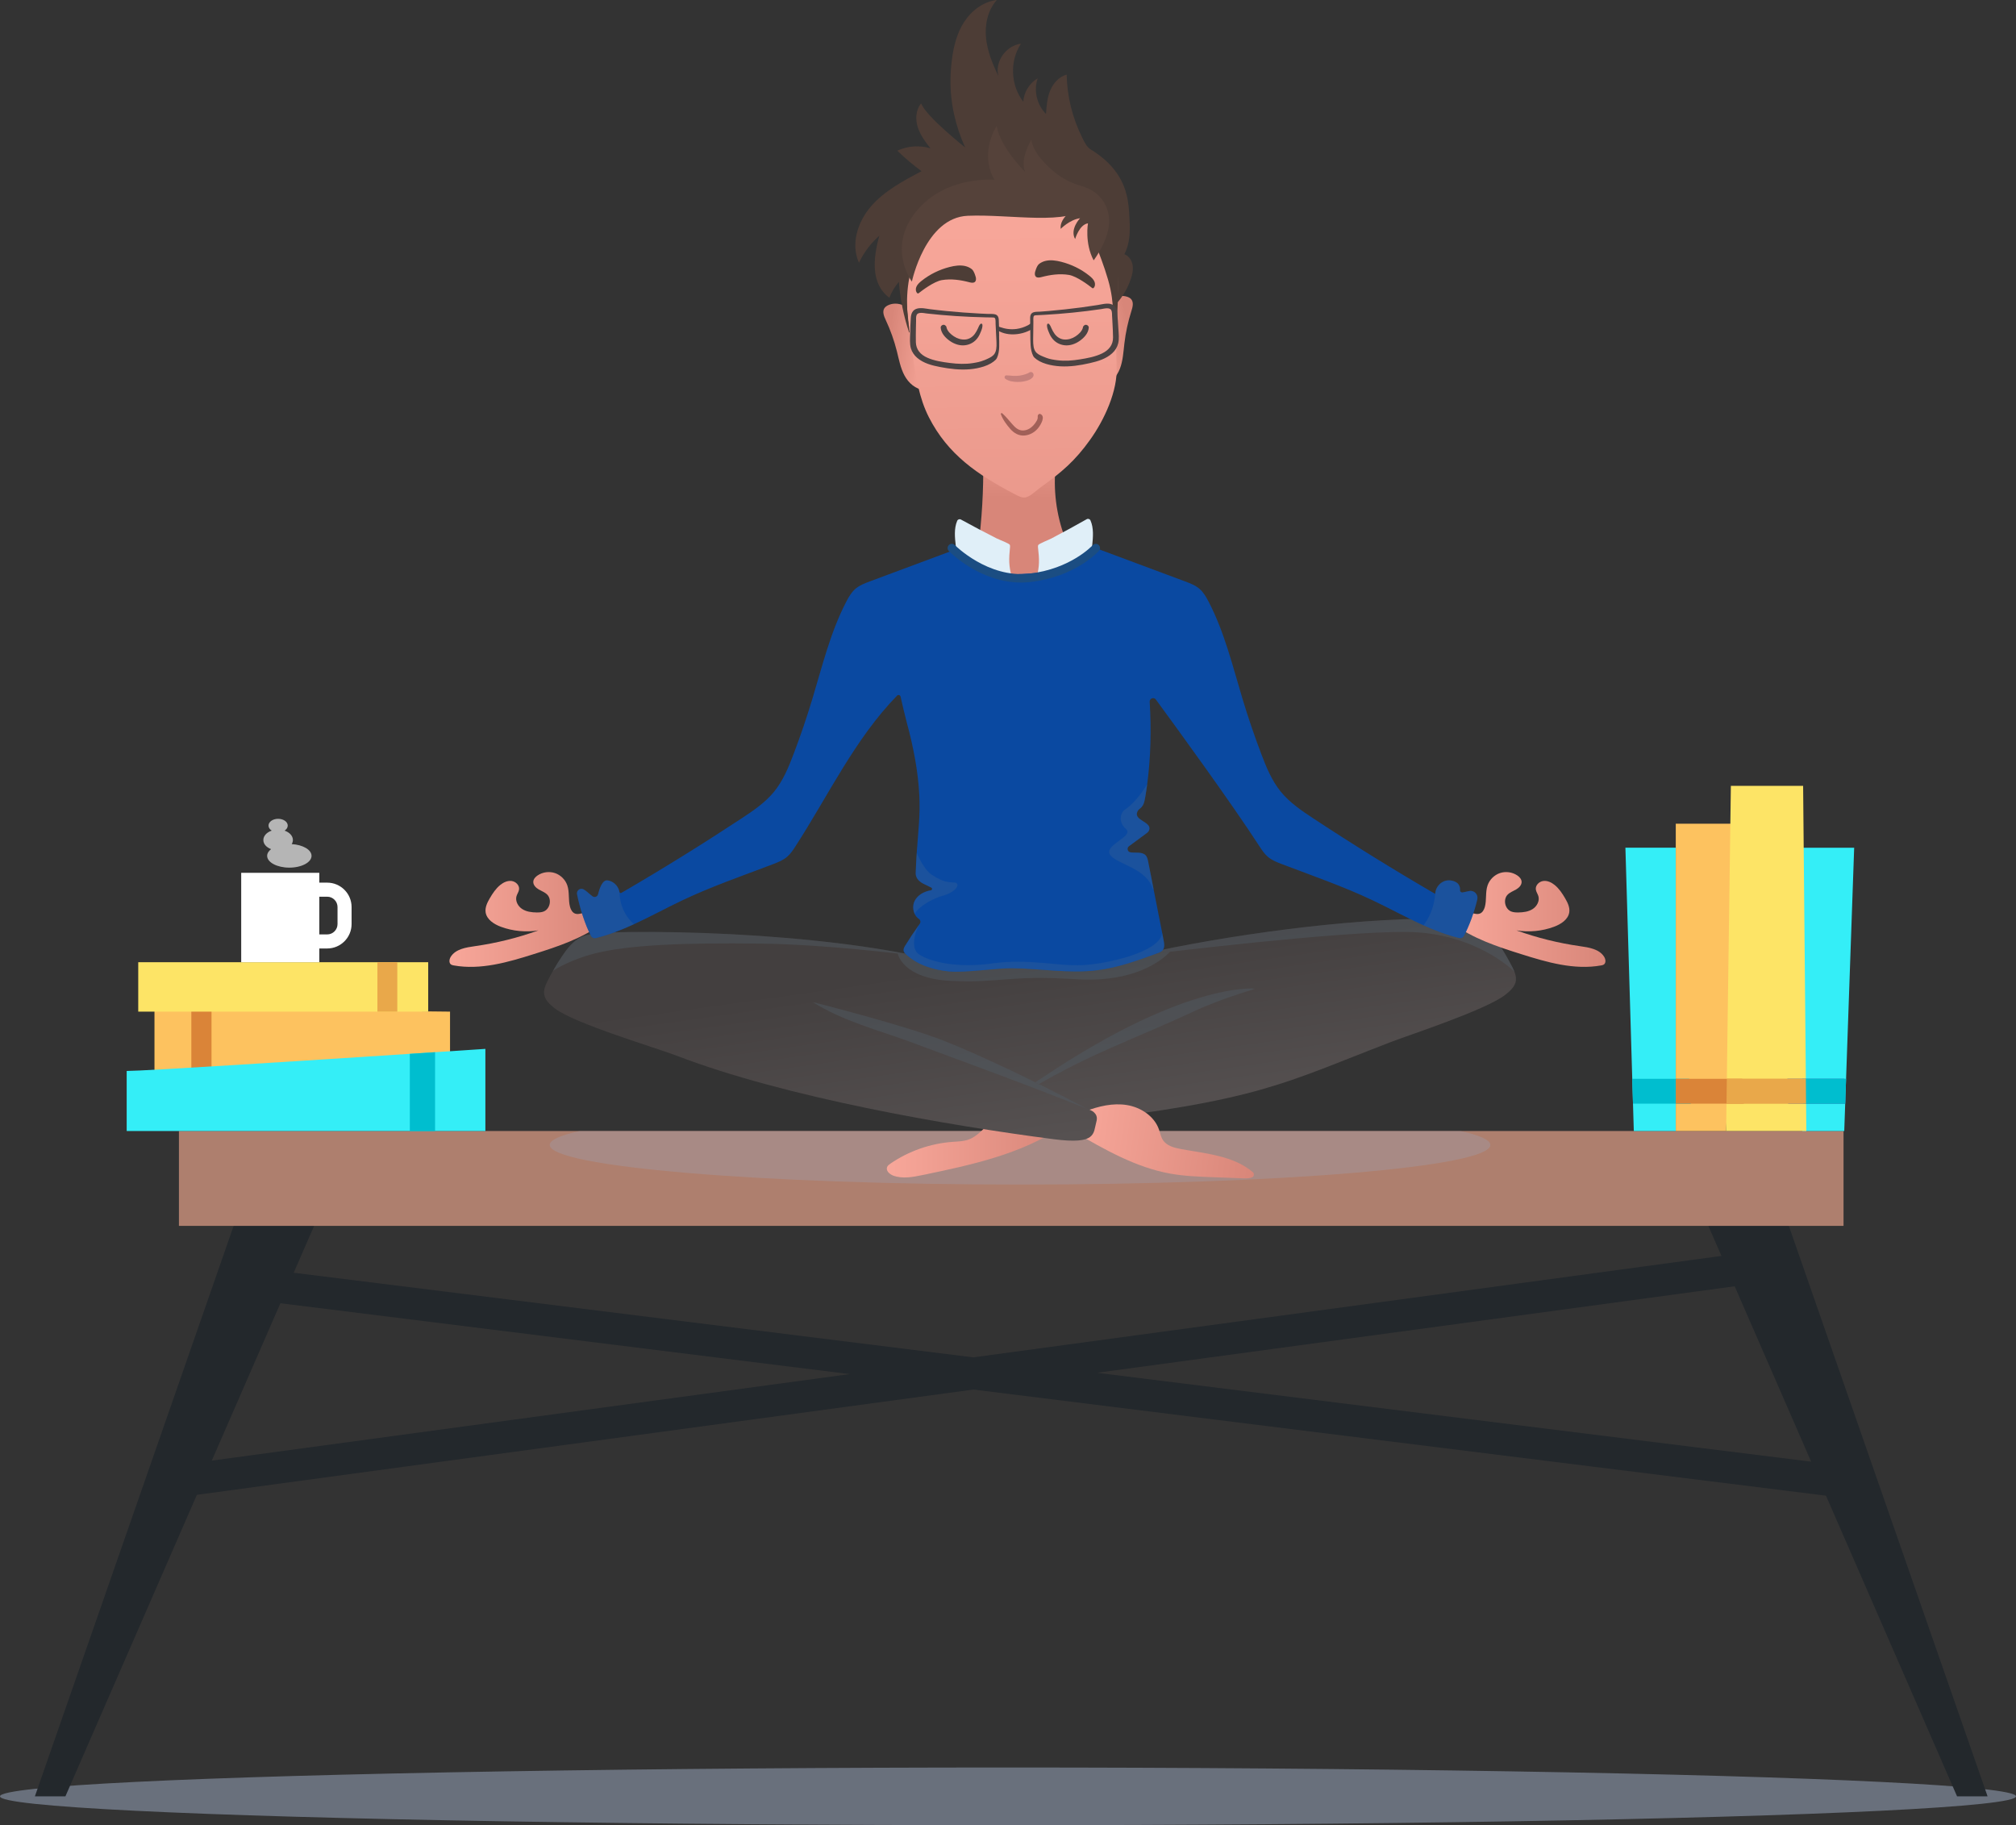 <?xml version="1.0" encoding="UTF-8"?><svg xmlns="http://www.w3.org/2000/svg" xmlns:xlink="http://www.w3.org/1999/xlink" viewBox="0 0 871.92 789.33"><rect x="0" y="0" width="871.92" height="789.33" fill="#333333" stroke="none"/><defs><style>.cls-1{fill:url(#linear-gradient-2);}.cls-2{fill:#0a49a1;}.cls-3,.cls-4{fill:#fff;}.cls-5{fill:#fde466;}.cls-6{fill:#ae7f6e;}.cls-7{fill:url(#linear-gradient-6);}.cls-8{isolation:isolate;}.cls-9{fill:#e9a84a;}.cls-10{fill:#34eef7;}.cls-11{fill:#00becf;}.cls-12{fill:#da8438;}.cls-13{fill:url(#linear-gradient-11);}.cls-14{fill:#1b4d82;}.cls-15{fill:url(#linear-gradient-10);}.cls-16{fill:#3a6194;opacity:.35;}.cls-16,.cls-17,.cls-18,.cls-19{mix-blend-mode:multiply;}.cls-20{fill:#e0eff8;}.cls-21{fill:#23282c;}.cls-22{fill:#fdc25f;}.cls-23{fill:#a16058;}.cls-4{opacity:.64;}.cls-24{fill:#4d3d36;}.cls-25{fill:url(#linear-gradient-5);}.cls-26{fill:#2c64af;}.cls-27{fill:url(#linear-gradient-7);}.cls-17{fill:#525d68;opacity:.43;}.cls-28{fill:#c6807b;}.cls-29{fill:url(#linear-gradient-9);}.cls-30{fill:url(#linear-gradient-3);}.cls-31{fill:#4b4343;}.cls-32{fill:url(#linear-gradient);}.cls-18{opacity:.54;}.cls-18,.cls-19{fill:#99a6bc;}.cls-33{fill:#55423a;}.cls-19{opacity:.3;}.cls-34{fill:url(#linear-gradient-4);}.cls-35{fill:url(#linear-gradient-8);}</style><linearGradient id="linear-gradient" x1="383.53" y1="493.32" x2="459.39" y2="493.32" gradientUnits="userSpaceOnUse"><stop offset="0" stop-color="#f8a79a"/><stop offset="1" stop-color="#d88679"/></linearGradient><linearGradient id="linear-gradient-2" x1="467.61" y1="665.23" x2="432.38" y2="415.53" gradientUnits="userSpaceOnUse"><stop offset="0" stop-color="#7f7878"/><stop offset="1" stop-color="#433f3f"/></linearGradient><linearGradient id="linear-gradient-3" x1="574.16" y1="650.2" x2="538.94" y2="400.5" xlink:href="#linear-gradient-2"/><linearGradient id="linear-gradient-4" x1="615.45" y1="231.72" x2="694.81" y2="231.72" gradientTransform="translate(-112.86 174.32) rotate(7.89)" xlink:href="#linear-gradient"/><linearGradient id="linear-gradient-5" x1="194.4" y1="397.65" x2="260.45" y2="397.65" xlink:href="#linear-gradient"/><linearGradient id="linear-gradient-6" x1="470.99" y1="149.82" x2="489.4" y2="145.02" xlink:href="#linear-gradient"/><linearGradient id="linear-gradient-7" x1="-2869.41" y1="379.35" x2="-2851" y2="374.55" gradientTransform="translate(-2491.23 146.89) rotate(172.55) scale(1 -1)" xlink:href="#linear-gradient"/><linearGradient id="linear-gradient-8" x1="443.38" y1="174.27" x2="442.86" y2="215.21" xlink:href="#linear-gradient"/><linearGradient id="linear-gradient-9" x1="437.3" y1="89.42" x2="440.17" y2="390.25" xlink:href="#linear-gradient"/><linearGradient id="linear-gradient-10" x1="385.91" y1="676.75" x2="350.69" y2="427.06" xlink:href="#linear-gradient-2"/><linearGradient id="linear-gradient-11" x1="628.29" y1="397.65" x2="694.34" y2="397.65" xlink:href="#linear-gradient"/></defs><g class="cls-8"><g id="Layer_1"><g><ellipse class="cls-18" cx="435.96" cy="776.87" rx="435.96" ry="12.47"/><g><g><polygon class="cls-21" points="106.45 514.65 15.09 776.87 28.29 776.87 139.68 521.4 106.45 514.65"/><polygon class="cls-21" points="768.27 514.65 859.63 776.87 846.43 776.87 735.04 521.4 768.27 514.65"/><rect class="cls-6" x="77.39" y="489.13" width="719.94" height="41.03"/><path class="cls-21" d="M768.25,539.93l-23.72,3.22-323.61,43.87-293.88-36.59-22.38-2.78-1.71,13.69,18.34,2.28,246.19,30.64-275.87,37.41-19.86,2.69,1.85,13.67,11.57-1.56,335.83-45.53,368.75,45.9,17.91,2.23-39.4-109.13Zm-293.8,53.76l275.81-37.41,8.81-1.19,27.97,77.5-3.71-.46-308.88-38.44Z"/></g><polygon class="cls-22" points="194.64 437.5 194.64 457.68 91.48 462.73 82.75 463.15 66.81 463.93 66.81 436.1 82.75 436.28 91.48 436.37 194.64 437.5"/><polygon class="cls-12" points="91.48 436.37 91.48 462.73 82.75 463.15 82.75 436.28 91.48 436.37"/><path class="cls-10" d="M209.93,453.61v35.52H54.79v-25.97c7.73,0,79.27-4.59,122.45-7.41,3.89-.25,7.56-.49,10.92-.71,13.16-.87,21.76-1.43,21.76-1.43Z"/><rect class="cls-5" x="59.79" y="416.13" width="125.41" height="21.37"/><path class="cls-11" d="M188.17,455.04v34.09h-10.92v-33.38c3.89-.25,7.56-.49,10.92-.71Z"/><rect class="cls-9" x="163.23" y="416.13" width="8.6" height="21.37"/><rect class="cls-3" x="104.32" y="377.47" width="33.78" height="38.66"/><path class="cls-3" d="M141.51,410.19h-10.79v-6.08h10.79c2.47,0,4.47-2.01,4.47-4.47v-7.37c0-2.47-2.01-4.47-4.47-4.47h-6.28v-6.08h6.28c5.82,0,10.55,4.73,10.55,10.55v7.37c0,5.82-4.73,10.55-10.55,10.55Z"/><path class="cls-4" d="M126.15,365.06c.34-.55,.53-1.15,.53-1.79,0-1.78-1.48-3.32-3.61-4.05,.85-.54,1.38-1.31,1.38-2.18,0-1.62-1.86-2.93-4.16-2.93s-4.16,1.31-4.16,2.93c0,.87,.54,1.64,1.38,2.18-2.14,.73-3.61,2.27-3.61,4.05s1.35,3.19,3.35,3.96c-1.08,.82-1.71,1.82-1.71,2.9,0,2.82,4.3,5.1,9.6,5.1s9.6-2.29,9.6-5.1c0-2.64-3.76-4.8-8.58-5.08Z"/><polygon class="cls-10" points="724.77 366.61 724.77 489.13 706.62 489.13 706.27 477.3 705.95 466.54 702.99 366.61 724.77 366.61"/><polygon class="cls-22" points="752.6 356.22 747.57 466.54 747.08 477.3 746.55 489.13 724.77 489.13 724.77 356.22 752.6 356.22"/><polygon class="cls-10" points="801.93 366.62 798.43 466.54 798.16 474.31 798.05 477.3 797.64 489.13 779.49 489.13 779.14 477.34 779.14 477.3 778.82 466.54 778.82 466.51 775.85 366.62 801.93 366.62"/><polygon class="cls-5" points="781.24 489.13 746.55 489.13 746.71 477.34 746.86 466.5 748.6 339.86 779.85 339.86 781.03 466.5 781.13 477.34 781.24 489.13"/><path class="cls-11" d="M731.27,477.3h-25l-.32-10.75h24.62c.25,3.83,.48,7.44,.7,10.75Z"/><path class="cls-26" d="M798.16,474.31l-.1,2.99h-24.7l-.31-10.76h24.61c.17,2.71,.34,5.3,.5,7.77Z"/><polygon class="cls-11" points="798.43 466.54 798.16 474.31 798.05 477.3 779.81 477.3 779.49 466.54 798.43 466.54"/><path class="cls-12" d="M754.2,477.3h-29.43v-10.75h28.73c.25,3.83,.48,7.44,.7,10.75Z"/><polygon class="cls-9" points="781.13 477.34 746.71 477.34 746.86 466.5 781.03 466.5 781.13 477.34"/><path class="cls-19" d="M644.58,495.15c0,9.46-91.07,17.13-203.41,17.13s-203.41-7.67-203.41-17.13c0-2.12,4.55-4.14,12.9-6.02h381.02c8.34,1.88,12.9,3.9,12.9,6.02Z"/><g><path class="cls-32" d="M439.49,477.73c-2.49-1.21-5.16,1.11-7.01,3.17-2.29,2.55-4.68,5.02-7.15,7.39-1.88,1.8-3.88,3.6-6.32,4.5-2.23,.83-4.67,.86-7.04,1.03-9.57,.7-18.94,3.98-26.85,9.4-.58,.4-1.19,.85-1.45,1.5-.62,1.57,1.05,3.1,2.63,3.69,4.02,1.49,8.48,.64,12.68-.23,21.01-4.36,42.62-8.96,60.42-20.94l-19.9-9.52Z"/><polygon class="cls-1" points="305.27 431.12 423.03 405.34 528.82 418.16 563.67 429.52 472.43 488.43 421.96 477.59 327.37 448.76 305.27 431.12"/><path class="cls-17" d="M544.3,427.62s-29.17-4.55-92.93,38.07l-3.63,2.36,6.28,3.14,18.67-9.88,76.25-32.77-4.65-.93Z"/><path class="cls-30" d="M655.63,424.08c-.35,2.59-2.51,4.51-4.57,6.13-8.27,6.51-41.27,17.27-49.49,20.43-47.08,18.11-56.61,25.19-137.95,34.66-5.15,.6-9.94,3.46-15.11,3.07-5.17-.37-10.5-3.43-11.89-8.42-.25-.88-.36-1.85-.02-2.71,.44-1.12,1.55-1.8,2.59-2.41,2.5-1.48,4.99-2.95,7.48-4.43,25.26-14.95,44.85-21.43,68.4-32.43,16.21-7.57,29.23-10.36,27.35-10.4l-52.36-14.08c3.34-.78,6.84-1.55,10.45-2.3,38.65-8.12,91.42-14.89,128.1-13.77,3.88,.12,7.91,.32,11.33,2.14,3.34,1.76,5.74,4.87,7.85,7.99,2.33,3.44,4.43,7.02,6.31,10.73,.32,.63,.63,1.29,.89,1.95h0c.49,1.25,.8,2.54,.62,3.84Z"/><path class="cls-17" d="M349.16,434.2l1.34-1.08s41.37,10.34,58.9,17.46c30.43,12.35,64.03,30.75,64.03,30.75,0,0-16.08,8.81-16.56,8.1-4.8-7.14-31.68-6.68-31.68-6.68l-37.46-8.77-48.82-16.29,10.26-23.5Z"/><path class="cls-34" d="M469.45,480.58c5.7-2.18,11.88-3.65,17.91-2.68,6.03,.97,11.87,4.8,13.89,10.56,.54,1.55,.82,3.23,1.72,4.6,1.64,2.49,4.86,3.33,7.79,3.87,10.84,1.98,22.81,2.9,31.07,9.99,.73,.63,.61,1.85-.28,2.23-1.05,.46-2.38,.49-3.56,.45-4.46-.16-8.93-.33-13.39-.49-6.19-.23-12.41-.46-18.5-1.56-14.86-2.68-28.28-10.37-41.35-17.94l4.7-9.04Z"/><path class="cls-17" d="M655,420.24c-.51-.51-16.99-16.83-46.3-17.19-29.77-.37-108.12,9.21-108.12,9.21l-.06-1.06c38.65-8.12,91.42-14.89,128.1-13.77,3.88,.12,7.91,.32,11.33,2.14,3.34,1.76,5.74,4.87,7.85,7.99,2.33,3.44,4.43,7.02,6.31,10.73,.32,.63,.63,1.29,.89,1.95Z"/><path class="cls-25" d="M260.45,399.43c-8.7,6.44-19.18,9.92-29.51,13.17-11.27,3.56-23.11,7.01-34.74,4.91-.38-.07-.77-.15-1.09-.36-1.05-.69-.82-2.33-.15-3.39,2.1-3.32,6.54-4.02,10.43-4.57,9.36-1.33,18.59-3.62,27.49-6.83-5.42,.89-11.07,.35-16.22-1.55-3-1.11-6.17-3.12-6.63-6.29-.3-2.12,.72-4.19,1.8-6.04,1.23-2.12,2.62-4.21,4.52-5.75,1.39-1.13,3.16-1.97,4.94-1.73s3.43,1.86,3.21,3.64c-.12,1.04-.81,1.92-1.11,2.92-.61,2.08,.63,4.38,2.45,5.56,1.82,1.18,4.08,1.46,6.25,1.49,1.05,.01,2.14-.04,3.11-.44,2.68-1.11,3.52-5.16,1.5-7.25-1.01-1.04-2.45-1.53-3.7-2.26-1.26-.73-2.45-1.95-2.35-3.39,.08-1.13,.94-2.06,1.89-2.69,2.16-1.45,4.99-1.83,7.46-1.01,2.46,.82,4.5,2.84,5.35,5.29,1.04,2.98,.36,6.32,1.2,9.37,.34,1.21,1.02,2.46,2.2,2.88,.88,.32,1.86,.12,2.77-.09,2.9-.68,5.78-1.49,8.61-2.43l.29,6.84Z"/><path class="cls-7" d="M478.1,132.43c1.56-3.37,5.8-5.24,9.34-4.11,.68,.22,1.34,.54,1.8,1.08,1.17,1.36,.63,3.43,.08,5.14-1.45,4.56-2.46,9.25-3.02,14-.43,3.65-.61,7.4-1.92,10.84-1.3,3.44-4.02,6.62-7.64,7.28l1.36-34.23Z"/><path class="cls-27" d="M393.94,134.86c-1.98-3.14-6.43-4.45-9.79-2.87-.64,.3-1.26,.71-1.65,1.3-.98,1.5-.18,3.48,.58,5.11,2.03,4.33,3.64,8.85,4.81,13.49,.9,3.57,1.56,7.26,3.3,10.5,1.74,3.24,4.85,6.04,8.52,6.23l-5.78-33.76Z"/><path class="cls-24" d="M393.18,143.77c-2.36-7.09-3.85-14.46-4.42-21.89-1.73,2.06-3.13,4.39-4.12,6.88-8.18-6.08-7-17.14-4.34-26.81-3.69,3.26-6.7,7.26-8.79,11.67-3.66-8-.59-17.7,5.22-24.4,5.81-6.69,13.92-11.01,21.84-15.19-3.71-2.71-7.21-5.68-10.49-8.87,4.43-2.06,9.66-2.43,14.35-1.01-2.25-2.83-4.45-5.8-5.52-9.23-1.07-3.43-.83-7.43,1.47-10.22,2.33,5.9,19.03,19.04,19.03,19.04h0c-4.18-9.26-6.47-19.27-6.32-29.39,.04-2.91,.25-5.82,.63-8.72,.74-5.68,2.17-11.39,5.33-16.22,3.15-4.83,8.24-8.7,14.08-9.41-3.92,4.39-5.24,10.55-4.68,16.33,.56,5.78,2.81,11.28,5.35,16.54-1.62-6.16,3.27-13.16,9.76-13.96-4.93,7.5-4.5,17.97,1.01,25.07,.23-4.08,2.64-7.99,6.24-10.12-1.83,5.25-.39,11.45,3.58,15.42,.24-3.4,.49-6.86,1.78-10.03,1.28-3.17,3.79-6.06,7.16-6.98,.18,9.41,2.49,18.78,6.73,27.24,.95,1.9,1.89,4.04,3.72,5.16,16.29,10,16.32,22.46,16.74,30.26,.28,5.08,.2,10.46-2.24,14.99,1.95,.73,3.22,2.69,3.56,4.7,.34,2.01-.1,4.07-.75,6-1.63,4.91-4.56,9.41-8.42,12.95l-87.47,10.21Z"/><path class="cls-35" d="M456.31,204.85c-.58,10.77,1.43,21.68,5.82,31.53-6.18,.12-16.31,25.22-22.49,25.34-6.86,.14-9.76-24.7-16.61-24.57,1.65-12.51,2.39-25.14,2.21-37.76,4.6,.72,9.2,1.44,13.8,2.15,2.14,.33,4.3,.67,6.46,.63,3.33-.05,6.65-1,9.5-2.72-.87,2.33-1.35,4.8-1.43,7.28l2.74-1.89Z"/><path class="cls-29" d="M439.34,71.42c-16.02-3.59-33.94,4.63-41.68,19.11-3.75,7.03-5.2,15.07-5.69,23.02-.82,13.31,.88,26.64,2.75,39.84,1.31,9.27,2.77,18.72,7.02,27.06,8.2,16.1,21.02,24.86,37.04,33.22,1.5,.78,3.38,1.89,5.09,1.36,2.13-.66,4.44-2.99,6.24-4.29,9.09-6.55,14.76-11.31,21.38-20.58,6.14-8.58,11.95-21.09,11.46-31.62-.88-18.79,2.4-39.76-1.37-58.19-1.36-6.65-9.91-11.13-14.22-16.37-3.29-4.01-8.11-6.72-13.25-7.45l-14.79-5.12Z"/><path class="cls-15" d="M474.16,485.22c-1.39,4.99,.24,9.88-18.49,7.45-45.61-5.92-116.09-18.06-163.18-36.17-8.23-3.16-44.33-13.93-52.58-20.43-2.06-1.62-4.21-3.54-4.57-6.14-.27-2.01,.61-3.98,1.52-5.78,.74-1.46,1.51-2.9,2.33-4.33,1.23-2.18,2.57-4.32,3.97-6.4,2.11-3.13,4.52-6.23,7.85-7.99,.26-.14,.53-.26,.8-.37,3.25-1.46,6.95-1.66,10.54-1.77,25.39-.77,58.56,.27,89.4,3.44,14.01,1.44,27.54,3.32,39.64,5.67,3.34,.65,6.57,1.33,9.67,2.05l-49.43,18.98c12.8,8.16,28.44,12.1,41.96,17.13,23.75,8.83,46.78,17.09,78.01,29.53,1.12,.45,2.14,1.3,2.58,2.42,.34,.86,.23,1.83-.02,2.71Z"/><path class="cls-17" d="M391.98,412.84s-34.21-4.37-62.68-4.75c-34.36-.45-57.04,.62-71.52,4.12-6.7,1.62-13.7,4.52-18.59,7.6,1.23-2.18,2.57-4.32,3.97-6.4,2.11-3.13,4.52-6.23,7.85-7.99,3.43-1.82,7.58-1.18,11.34-2.14,25.39-.77,58.56,.27,89.4,3.44,14.01,1.44,27.54,3.32,39.64,5.67,.2,.14,.39,.29,.59,.44Z"/><path class="cls-13" d="M628.29,399.43c8.7,6.44,19.18,9.92,29.51,13.17,11.27,3.56,23.11,7.01,34.74,4.91,.38-.07,.77-.15,1.09-.36,1.05-.69,.82-2.33,.15-3.39-2.1-3.32-6.54-4.02-10.43-4.57-9.36-1.33-18.59-3.62-27.49-6.83,5.42,.89,11.07,.35,16.22-1.55,3-1.11,6.17-3.12,6.63-6.29,.3-2.12-.72-4.19-1.8-6.04-1.23-2.12-2.62-4.21-4.52-5.75-1.39-1.13-3.16-1.97-4.94-1.73-1.78,.24-3.43,1.86-3.21,3.64,.12,1.04,.81,1.92,1.11,2.92,.61,2.08-.63,4.38-2.45,5.56-1.82,1.18-4.08,1.46-6.25,1.49-1.05,.01-2.14-.04-3.11-.44-2.68-1.11-3.52-5.16-1.5-7.25,1.01-1.04,2.45-1.53,3.7-2.26,1.26-.73,2.45-1.95,2.35-3.39-.08-1.13-.94-2.06-1.89-2.69-2.16-1.45-4.99-1.83-7.46-1.01-2.46,.82-4.5,2.84-5.35,5.29-1.04,2.98-.36,6.32-1.2,9.37-.34,1.21-1.02,2.46-2.2,2.88-.88,.32-1.86,.12-2.77-.09-2.9-.68-5.78-1.49-8.61-2.43l-.29,6.84Z"/><path class="cls-17" d="M393.31,411.43l-1.33,1.41-3.69-.45s1.89,10.81,22.98,11.82c21.09,1.01,24.85-2.6,54.17-.72,29.32,1.88,40.54-11.88,40.54-11.88l-6.54,.81-18.83-5.1-41.75-3.18-31.06,7.29h-14.49Z"/><path class="cls-2" d="M638.94,388.95c-1.27,5.34-3.51,11.6-5.85,15.88-.37,.69-1.16,1.04-1.92,.85-5.36-1.3-10.5-3.26-15.55-5.53-7.41-3.32-14.59-7.3-21.94-10.78-12.7-6.03-26.02-10.62-39.16-15.62-2.22-.84-4.48-1.72-6.27-3.29-1.4-1.22-2.45-2.79-3.46-4.34-12.3-18.98-36.35-51.97-44.87-63.58-.87-1.19-2.78-.52-2.68,.97,.74,11.63,.47,24.09-1.08,35.66-.26,1.98-.56,3.93-.9,5.85-.09,.52-.2,1.05-.33,1.57h0c-.3,1.19-.81,2.3-1.87,3.06-.49,.36-.91,.83-1.16,1.38-1.72,3.8,6.18,4.33,5.14,7.83-.17,.58-.57,1.05-1.05,1.41l-7.73,5.71c-1.05,.78-.64,2.44,.66,2.64,2.11,.33,4.96-.33,6.49,1.21,.74,.74,.98,1.84,1.18,2.87,.36,1.83,.72,3.67,1.08,5.5,0,.02,0,.03,.02,.05,.41,2.06,.8,4.11,1.21,6.17,1.25,6.35,2.5,12.71,3.75,19.06,.2,1.06,.41,2.13,.62,3.19,.29,1.46,.52,3.14-.43,4.28-.56,.68-1.43,1.01-2.26,1.3-8.51,3.11-17.1,6.24-26.09,7.35-12.17,1.51-24.46-.74-36.72-.88-6.76-.09-20.51,2.07-27.25,1.4-6.73-.67-13.56-2.71-18.55-7.28-.52-.48-1.05-1.03-1.16-1.72-.12-.77,.3-1.51,.71-2.19,1.85-2.99,3.79-5.91,5.81-8.76,.02-.02,.02-.02,.02-.02,.15-.22,.3-.43,.45-.64,.49-.7,.3-1.65-.41-2.12-.69-.47-1.26-1.12-1.66-1.88h0c-.94-1.76-1.07-4.07-.15-5.88,1.32-2.6,4.11-4.11,7.02-4.6,.02,0,.03,0,.03,0,.55-.12,.67-.87,.17-1.15-2.28-1.26-4.99-1.97-6.2-4.09,0,0,0,0,0,0-.17-.3-.3-.62-.41-.97-.09-.3-.13-.61-.15-.92-.02-.16-.02-.31,0-.46,.1-3.13,.26-5.92,.43-8.48,.66-9.78,1.58-16.19,1.12-25.19-.55-10.52-2.6-20.92-5.36-31.09-.82-3.03-2.12-8.65-2.74-11.41-.16-.69-1.02-.94-1.51-.43-18.3,18.76-29.73,43.23-44.04,65.31-1.01,1.55-2.05,3.12-3.46,4.34-1.79,1.56-4.05,2.44-6.27,3.29-13.13,4.99-26.45,9.59-39.16,15.62-6.99,3.32-13.85,7.09-20.88,10.31-5.35,2.46-10.82,4.6-16.52,5.99-.8,.2-1.65-.18-2.04-.91-2.56-4.82-4.92-12.32-6.04-18.06-.31-1.58,1.32-2.83,2.77-2.13,1.11,.54,2.6,2.08,3.92,3.04,.87,.64,2.13,.2,2.39-.86,.57-2.33,1.85-6.24,4.01-6.03,.37,.04,.74,.12,1.1,.23,2.11,.66,3.75,2.58,4.14,4.74,.08,.41,.51,.62,.87,.41,17.56-10.21,34.84-20.92,51.8-32.09,5.16-3.4,10.38-6.91,14.27-11.71,3.82-4.72,6.18-10.43,8.34-16.12,2.97-7.8,5.67-15.72,8.09-23.72,4.35-14.35,7.86-29.12,14.81-42.41,1.02-1.96,2.15-3.92,3.82-5.37,1.81-1.58,4.11-2.45,6.35-3.29,12.85-4.79,25.71-9.58,38.56-14.37l21.1,11.5,14.13-.81,23.88-10.69c12.85,4.78,25.71,9.58,38.56,14.37,2.25,.84,4.54,1.71,6.35,3.29,1.66,1.45,2.79,3.41,3.82,5.37,6.95,13.29,10.47,28.06,14.81,42.41,2.42,8,5.12,15.91,8.09,23.72,2.15,5.68,4.51,11.39,8.34,16.12,3.89,4.8,9.12,8.31,14.27,11.71,17.21,11.34,34.75,22.2,52.57,32.55,0-.4,.06-.8,.16-1.18,.49-2.03,2.07-3.79,4.07-4.42,1.58-.49,3.33-.25,4.77,.55,1.2,.67,1.85,2.02,1.71,3.39,0,.03,0,.06,0,.09,0,.6,.56,1.08,1.17,.94l2.79-.59c2.15-.46,4.03,1.48,3.52,3.61Z"/><path class="cls-28" d="M434.86,163.85c1.44,1.04,3.41,1.29,5.15,1.33,1.73,.04,3.76-.25,5.33-1.01,.72-.35,1.68-1.09,1.68-1.96,0-1.04-.85-1.59-1.79-1.18-.17,.07-.27,.17-.42,.27,.05-.04,.14-.08-.08,.05-.04,.03-.35,.16-.21,.11-.36,.14-.73,.29-1.1,.41-.76,.25-1.56,.45-2.35,.56-.95,.12-1.92,.17-2.88,.12-.97-.06-1.94-.21-2.91-.22-.88-.01-1.04,1.09-.42,1.53h0Z"/><path class="cls-23" d="M432.86,179.1c.86,2.4,2.44,4.52,4.1,6.42,1.64,1.86,3.75,3.07,6.3,2.81,2.33-.24,4.42-1.5,5.85-3.34,1.01-1.3,3.26-4.98,.79-5.96-.44-.18-.86,.2-1.01,.57-.16,.42-.03,.78-.08,1.21-.05,.42-.24,.83-.44,1.19-.41,.75-.92,1.42-1.51,2.04-1.24,1.31-2.83,2.19-4.67,2.13-1.94-.07-3.25-1.43-4.45-2.8-1.38-1.57-2.7-3.23-4.27-4.62-.25-.22-.74-.01-.61,.36h0Z"/><path class="cls-24" d="M472.37,124.57c.18,.14,.45,.13,.61-.03,.67-.66,.77-1.77,.4-2.69-.43-1.05-1.33-1.88-2.25-2.62-3.53-2.83-7.74-4.89-12.16-6.01-2.19-.56-4.5-.89-6.65-.42-1.08,.24-2.12,.71-2.95,1.38-1.09,.88-1.74,3.62-1.74,3.62-.1,.64-.12,1.39,.39,1.86,.62,.57,1.6,.38,2.4,.17,3.82-1.01,7.87-1.6,11.88-.94,3.5,.58,8.8,4.66,10.08,5.68Z"/><path class="cls-24" d="M397.32,126.81c-.18,.15-.45,.13-.61-.03-.67-.66-.77-1.77-.4-2.69,.43-1.05,1.33-1.88,2.25-2.62,3.53-2.83,7.74-4.89,12.16-6.01,2.19-.56,4.5-.89,6.65-.42,1.08,.24,2.12,.71,2.95,1.38,1.09,.88,1.74,3.62,1.74,3.62,.1,.64,.12,1.39-.39,1.86-.62,.57-1.6,.38-2.4,.17-3.82-1.01-7.87-1.6-11.88-.94-3.5,.58-8.8,4.66-10.08,5.68Z"/><path class="cls-31" d="M424.06,140.09c-.55,.5-.83,1.34-1.14,2.01-.36,.78-.76,1.54-1.27,2.24-1,1.38-2.44,2.35-4.16,2.49-1.77,.14-3.46-.4-4.93-1.37-1.37-.9-2.7-2.12-3.17-3.72,0-.02,0-.04,0-.05,0-.47-.33-.78-.68-1.04-.74-.54-1.94,.18-1.86,1.07,.2,2.44,2.02,4.36,3.93,5.71,1.88,1.33,4.24,2.16,6.56,1.89,2.27-.27,4.22-1.4,5.54-3.27,.61-.86,1.05-1.83,1.43-2.81,.33-.87,.75-1.99,.55-2.92-.08-.38-.56-.45-.82-.22Z"/><path class="cls-31" d="M453.68,140.09c.55,.5,.83,1.34,1.14,2.01,.36,.78,.76,1.54,1.27,2.24,1,1.38,2.44,2.35,4.16,2.49,1.77,.14,3.46-.4,4.93-1.37,1.37-.9,2.7-2.12,3.17-3.72,0-.02,0-.04,0-.05,0-.47,.33-.78,.68-1.04,.74-.54,1.94,.18,1.86,1.07-.2,2.44-2.02,4.36-3.93,5.71-1.88,1.33-4.24,2.16-6.56,1.89-2.27-.27-4.22-1.4-5.54-3.27-.61-.86-1.05-1.83-1.43-2.81-.33-.87-.75-1.99-.55-2.92,.08-.38,.56-.45,.82-.22Z"/><path class="cls-31" d="M446.3,139.52c-.12,1-.22,2.01-.33,3.01-.31,.17-.61,.33-.92,.48-.15,.07-.3,.14-.44,.21-1.51,.68-3.08,1.08-4.66,1.27-2.38,.29-5.01,.08-7.36-1.01-.48-.22-.95-.48-1.4-.78-.08-.62-.15-1.23-.23-1.85,.48,.21,.96,.41,1.44,.57,2.36,.85,4.76,1.18,7.26,.84,1.63-.22,3.25-.74,4.78-1.52,.12-.06,.26-.13,.37-.21,.52-.29,1.01-.64,1.48-1.01Z"/><path class="cls-31" d="M432.12,145.43c0-.22,0-.44,0-.66,0-.69-.02-1.38-.03-2.07-.02-1.51-.05-3.02-.13-4.53-.05-.97-.42-1.87-1.51-2.21-.9-.27-2-.16-2.94-.19-1.25-.05-2.5-.1-3.74-.17-4.8-.25-9.6-.61-14.37-1.08-2.35-.24-4.71-.49-7.06-.79-1.84-.23-3.91-.76-5.73-.26-1.95,.54-2.57,2.21-2.69,3.94-.15,2.28-.23,4.58-.28,6.87-.04,2.07-.26,4.34,.32,6.37,.47,1.61,1.43,3.01,2.75,4.13,2.75,2.34,6.35,3.27,9.91,3.95,4.25,.81,8.55,1.33,12.86,.96,2.06-.18,4.08-.57,6.03-1.2,2.27-.73,4.03-1.8,5.13-2.91,.21-.22,.39-.47,.52-.74,1.34-2.78,.99-6.58,.94-9.42Zm-6.57,10.39c-1.5,.64-3.15,.95-4.79,1.21-3.27,.52-6.61,.37-9.89-.05-3.28-.42-6.74-.92-9.76-2.26-3.06-1.36-4.91-3.54-5-6.73-.06-2,0-4.01,.02-6.02,.02-1.02,.04-2.05,.07-3.07,.03-.84-.11-1.89,.24-2.67,.65-1.44,3.15-.8,4.42-.65,2.08,.23,4.15,.44,6.24,.62,4.18,.37,8.38,.65,12.58,.83,2.11,.09,4.24,.16,6.35,.21,.98,.02,1.95,.04,2.93,.05,.66,0,1.32-.06,1.5,.65,.18,.7,.1,1.54,.14,2.26,.04,.61,.06,1.23,.09,1.84,.03,.62,.06,1.24,.09,1.86,0,.21,.02,.42,.03,.63,.07,1.68,.22,3.36,.18,5.04-.1,4.08-1.9,4.77-5.44,6.28Z"/><path class="cls-20" d="M448.92,236.58c.63,5.6,.69,8.07-.55,13.15-.14,.56,.4,1.07,.95,.87,7.65-2.72,14.87-6.65,21.3-11.6,.54-.41,1.08-.85,1.39-1.46,.25-.5,.31-1.06,.37-1.62,.38-3.65,.71-7.57-.75-10.86-.28-.62-1.04-.86-1.63-.52-5.04,2.86-10.13,5.64-15.26,8.33-1.37,.72-5.58,2.27-5.74,2.95l-.04,.17c-.04,.19-.06,.38-.03,.58Z"/><path class="cls-20" d="M436.85,236.43c-.56,5.61-.58,8.07,.73,13.14,.15,.56-.39,1.07-.94,.89-7.69-2.62-14.96-6.45-21.46-11.31-.54-.41-1.1-.84-1.41-1.44-.26-.49-.33-1.06-.39-1.61-.43-3.64-.81-7.56,.61-10.87,.27-.62,1.03-.87,1.62-.54,5.08,2.79,10.21,5.5,15.37,8.12,1.38,.7,5.61,2.2,5.78,2.88l.04,.17c.05,.19,.06,.38,.04,.57Z"/><path class="cls-24" d="M393.22,142.07c-1.51-8.7-1.43-20.35,2.06-28.46,3.49-8.11,9.09-15.24,15.83-20.96,1.65-1.4,3.42-2.75,5.49-3.4,3.95-1.24,8.17,.25,12.15,1.39,6.12,1.75,12.47,2.7,18.83,2.81,3.97,.07,19.25,.29,22.03-2.54,1.72,10.56,6.03,17.71,9.6,29.95,3.45,11.84,1.12,17.12,3.82,19.09,.61-10.3,1.11-33.14,.42-43.44-.25-3.82-7.71-9.51-8.14-13.32-.43-3.81-1.66-7.69-4.38-10.39-1.64-1.63-3.74-2.73-5.89-3.58-3.92-1.54-8.09-2.3-12.25-2.93-4.72-.72-9.47-1.29-14.23-1.71-2.55-.23-5.13-.41-7.67-.12-2.76,.31-5.43,1.18-8.08,2.04-3.4,1.1-6.81,2.21-10.01,3.79-2.75,1.36-5.33,3.05-7.89,4.74-4.7,3.12-9.61,6.52-11.97,11.65-1.52,3.31-1.81,7.02-2.71,10.55-.79,3.1-2.05,6.07-2.74,9.2-.69,3.13-.75,6.55,.77,9.37l4.95,26.27Z"/><path class="cls-14" d="M441.57,251.93c-17.66,0-30.63-13.04-31.21-13.64-.7-.72-.69-1.87,.03-2.58,.72-.7,1.87-.69,2.58,.03,.17,.17,14.3,14.33,32.12,12.35,17.99-1.99,27.39-12.19,27.49-12.29,.67-.75,1.83-.8,2.57-.13,.75,.67,.81,1.82,.14,2.57-.41,.46-10.36,11.32-29.79,13.48-1.33,.15-2.63,.22-3.92,.22Z"/><path class="cls-16" d="M407.78,387.37c-6.3,1.8-12.17,6.33-12.03,8.12-.94-1.75-1.07-4.06-.15-5.87,1.32-2.6,4.11-4.11,7.02-4.6,.02,0,.03,0,.03,0,.55-.12,.67-.87,.17-1.15-2.28-1.26-4.99-1.97-6.2-4.09,0,0,0,0,0,0-.17-.3-.3-.62-.41-.97-.09-.3-.13-.61-.15-.92-.02-.16-.02-.31,0-.46,.1-3.13,.26-5.92,.43-8.48,1.56,3.29,3.77,7.58,6.56,9.4,5.11,3.32,7.14,3.15,9.79,3.32,2.64,.18,1.26,3.9-5.04,5.71Z"/><path class="cls-16" d="M502.84,410.95c-.56,.68-1.43,1.01-2.26,1.3-8.51,3.11-17.1,6.24-26.09,7.35-12.17,1.51-24.46-.74-36.72-.88-6.76-.09-20.51,2.07-27.25,1.4-6.73-.67-13.56-2.71-18.55-7.28-.52-.48-1.05-1.03-1.16-1.72-.12-.77,.3-1.51,.71-2.19,1.85-2.99,3.79-5.91,5.81-8.76-.25,.52-4.62,9.58,.35,12.69,5.12,3.2,16.25,5.92,31.74,3.76,15.48-2.16,28.1,1.31,38.78,.77,10.68-.53,32.9-5.57,34.34-13.5,.02-.14,.05-.28,.09-.41,.2,1.06,.41,2.13,.62,3.19,.29,1.46,.52,3.14-.43,4.28Z"/><path class="cls-16" d="M498.9,384.43c-.12,.24-.19,.42-.16,.55-2.64-9.76-15.75-11.07-18.63-15.31-2.89-4.24,10.54-7.92,6.88-11.12-3.65-3.2-2.24-7.3-.48-8.41,3.76-2.37,7.36-7.34,9.67-10.97-.26,1.98-.56,3.93-.9,5.85-.09,.52-.2,1.05-.33,1.57h0c-.3,1.19-.81,2.3-1.87,3.06-.49,.36-.91,.83-1.16,1.38-1.72,3.8,6.18,4.33,5.14,7.83-.17,.58-.57,1.05-1.05,1.41l-7.73,5.71c-1.05,.78-.64,2.44,.66,2.64,2.11,.33,4.96-.33,6.49,1.21,.74,.74,.98,1.84,1.18,2.87,.36,1.83,.72,3.67,1.08,5.5,0,.02,0,.03,.02,.05,.41,2.06,.8,4.11,1.21,6.17Z"/><path class="cls-33" d="M455.43,73.89c-4.16-3.54-8.59-8.38-9.4-13.45,0,0-5.1,8.37-2.65,13.95,0,0-10.9-10.76-12.29-19.93,0,0-7.77,11.36-1,23.31,0,0-21.18-1.99-33.9,13.75-12.72,15.74-1.8,30.27-1.8,30.27,0,0,5.78-27.68,24.13-28.47,18.35-.8,44.34,4.51,51.33-4.18,4.43-5.51,.57-7.91-2.85-8.92-4.26-1.26-8.19-3.44-11.57-6.32Z"/><path class="cls-33" d="M465.28,89.77s-7.23,4.25-6.52,9.21c0,0,3.83-3.97,8.36-4.6,0,0-4.53,4.75-2.13,9,0,0,1.77-6.23,5.56-6.8,0,0-1.52,8.5,2.45,16.01,0,0,8.23-10.62,6.47-19.74-1.59-8.22-7.82-11.35-11.69-12.36-3.86-1.01-6.05,5.32-6.05,5.32l-9.21,4.39,12.75-.43Z"/><path class="cls-31" d="M480.39,131.47c-1.83-.44-3.86,.16-5.67,.45-2.32,.37-4.63,.71-6.96,1.02-4.72,.62-9.45,1.14-14.2,1.55-1.23,.1-2.47,.2-3.7,.29-.93,.07-2.03-.02-2.9,.29-1.07,.38-1.4,1.29-1.42,2.26-.02,1.24,0,2.5,.02,3.75,.01,.89,.03,1.79,.05,2.69,0,.27,0,.55,.01,.82,.05,2.84-.16,6.65,1.25,9.38,.15,.27,.33,.51,.55,.72,1.13,1.08,2.91,2.08,5.18,2.74,1.95,.57,3.97,.88,6.01,1,4.29,.23,8.54-.43,12.72-1.38,3.5-.8,7.04-1.84,9.69-4.27,1.27-1.16,2.18-2.6,2.58-4.22,.52-2.05,.22-4.31,.1-6.37-.13-2.29-.28-4.58-.51-6.85-.17-1.73-.84-3.37-2.79-3.85Zm.6,5.39c.06,1.02,.12,2.04,.17,3.07,.09,2.01,.22,4.02,.23,6.02,.02,3.19-1.74,5.43-4.73,6.89-2.94,1.44-6.35,2.06-9.59,2.58-3.23,.53-6.53,.79-9.79,.37-1.63-.2-3.27-.46-4.79-1.05-3.56-1.39-5.37-2.02-5.6-6.1-.1-1.68-.01-3.36,0-5.04,0-.22,0-.45,0-.67,0-1,.02-2.02,.04-3.02,0-.21,.01-.43,.01-.64,.01-.72-.09-1.55,.06-2.26,.15-.71,.81-.66,1.46-.69,.97-.05,1.94-.09,2.9-.14,2.1-.12,4.19-.26,6.29-.42,4.16-.32,8.3-.74,12.44-1.25,2.05-.25,4.1-.53,6.15-.83,1.26-.19,3.71-.91,4.41,.51,.37,.77,.28,1.83,.33,2.66Z"/><path class="cls-16" d="M274.17,399.68c-5.35,2.46-10.82,4.6-16.52,5.99-.8,.2-1.65-.18-2.04-.91-2.56-4.82-4.92-12.32-6.04-18.06-.31-1.58,1.32-2.83,2.77-2.13,1.11,.54,2.6,2.08,3.92,3.04,.87,.64,2.13,.2,2.39-.86,.57-2.33,1.85-6.24,4.01-6.03,.37,.04,.74,.12,1.1,.23,2.11,.66,3.75,2.58,4.14,4.74,.08,.41-.24,8.19,6.27,13.99Z"/><path class="cls-16" d="M638.94,388.95c-1.27,5.34-3.51,11.6-5.85,15.88-.37,.69-1.16,1.04-1.92,.85-5.36-1.3-10.5-3.26-15.55-5.53,.23-.25,4.34-4.93,5.12-13.6,.04-.41,.09-.8,.16-1.18,.49-2.03,2.07-3.79,4.07-4.42,1.58-.49,3.33-.25,4.77,.55,1.2,.67,1.85,2.02,1.71,3.39,0,.03,0,.06,0,.09,0,.6,.56,1.08,1.17,.94l2.79-.59c2.15-.46,4.03,1.48,3.52,3.61Z"/></g></g></g></g></g></svg>